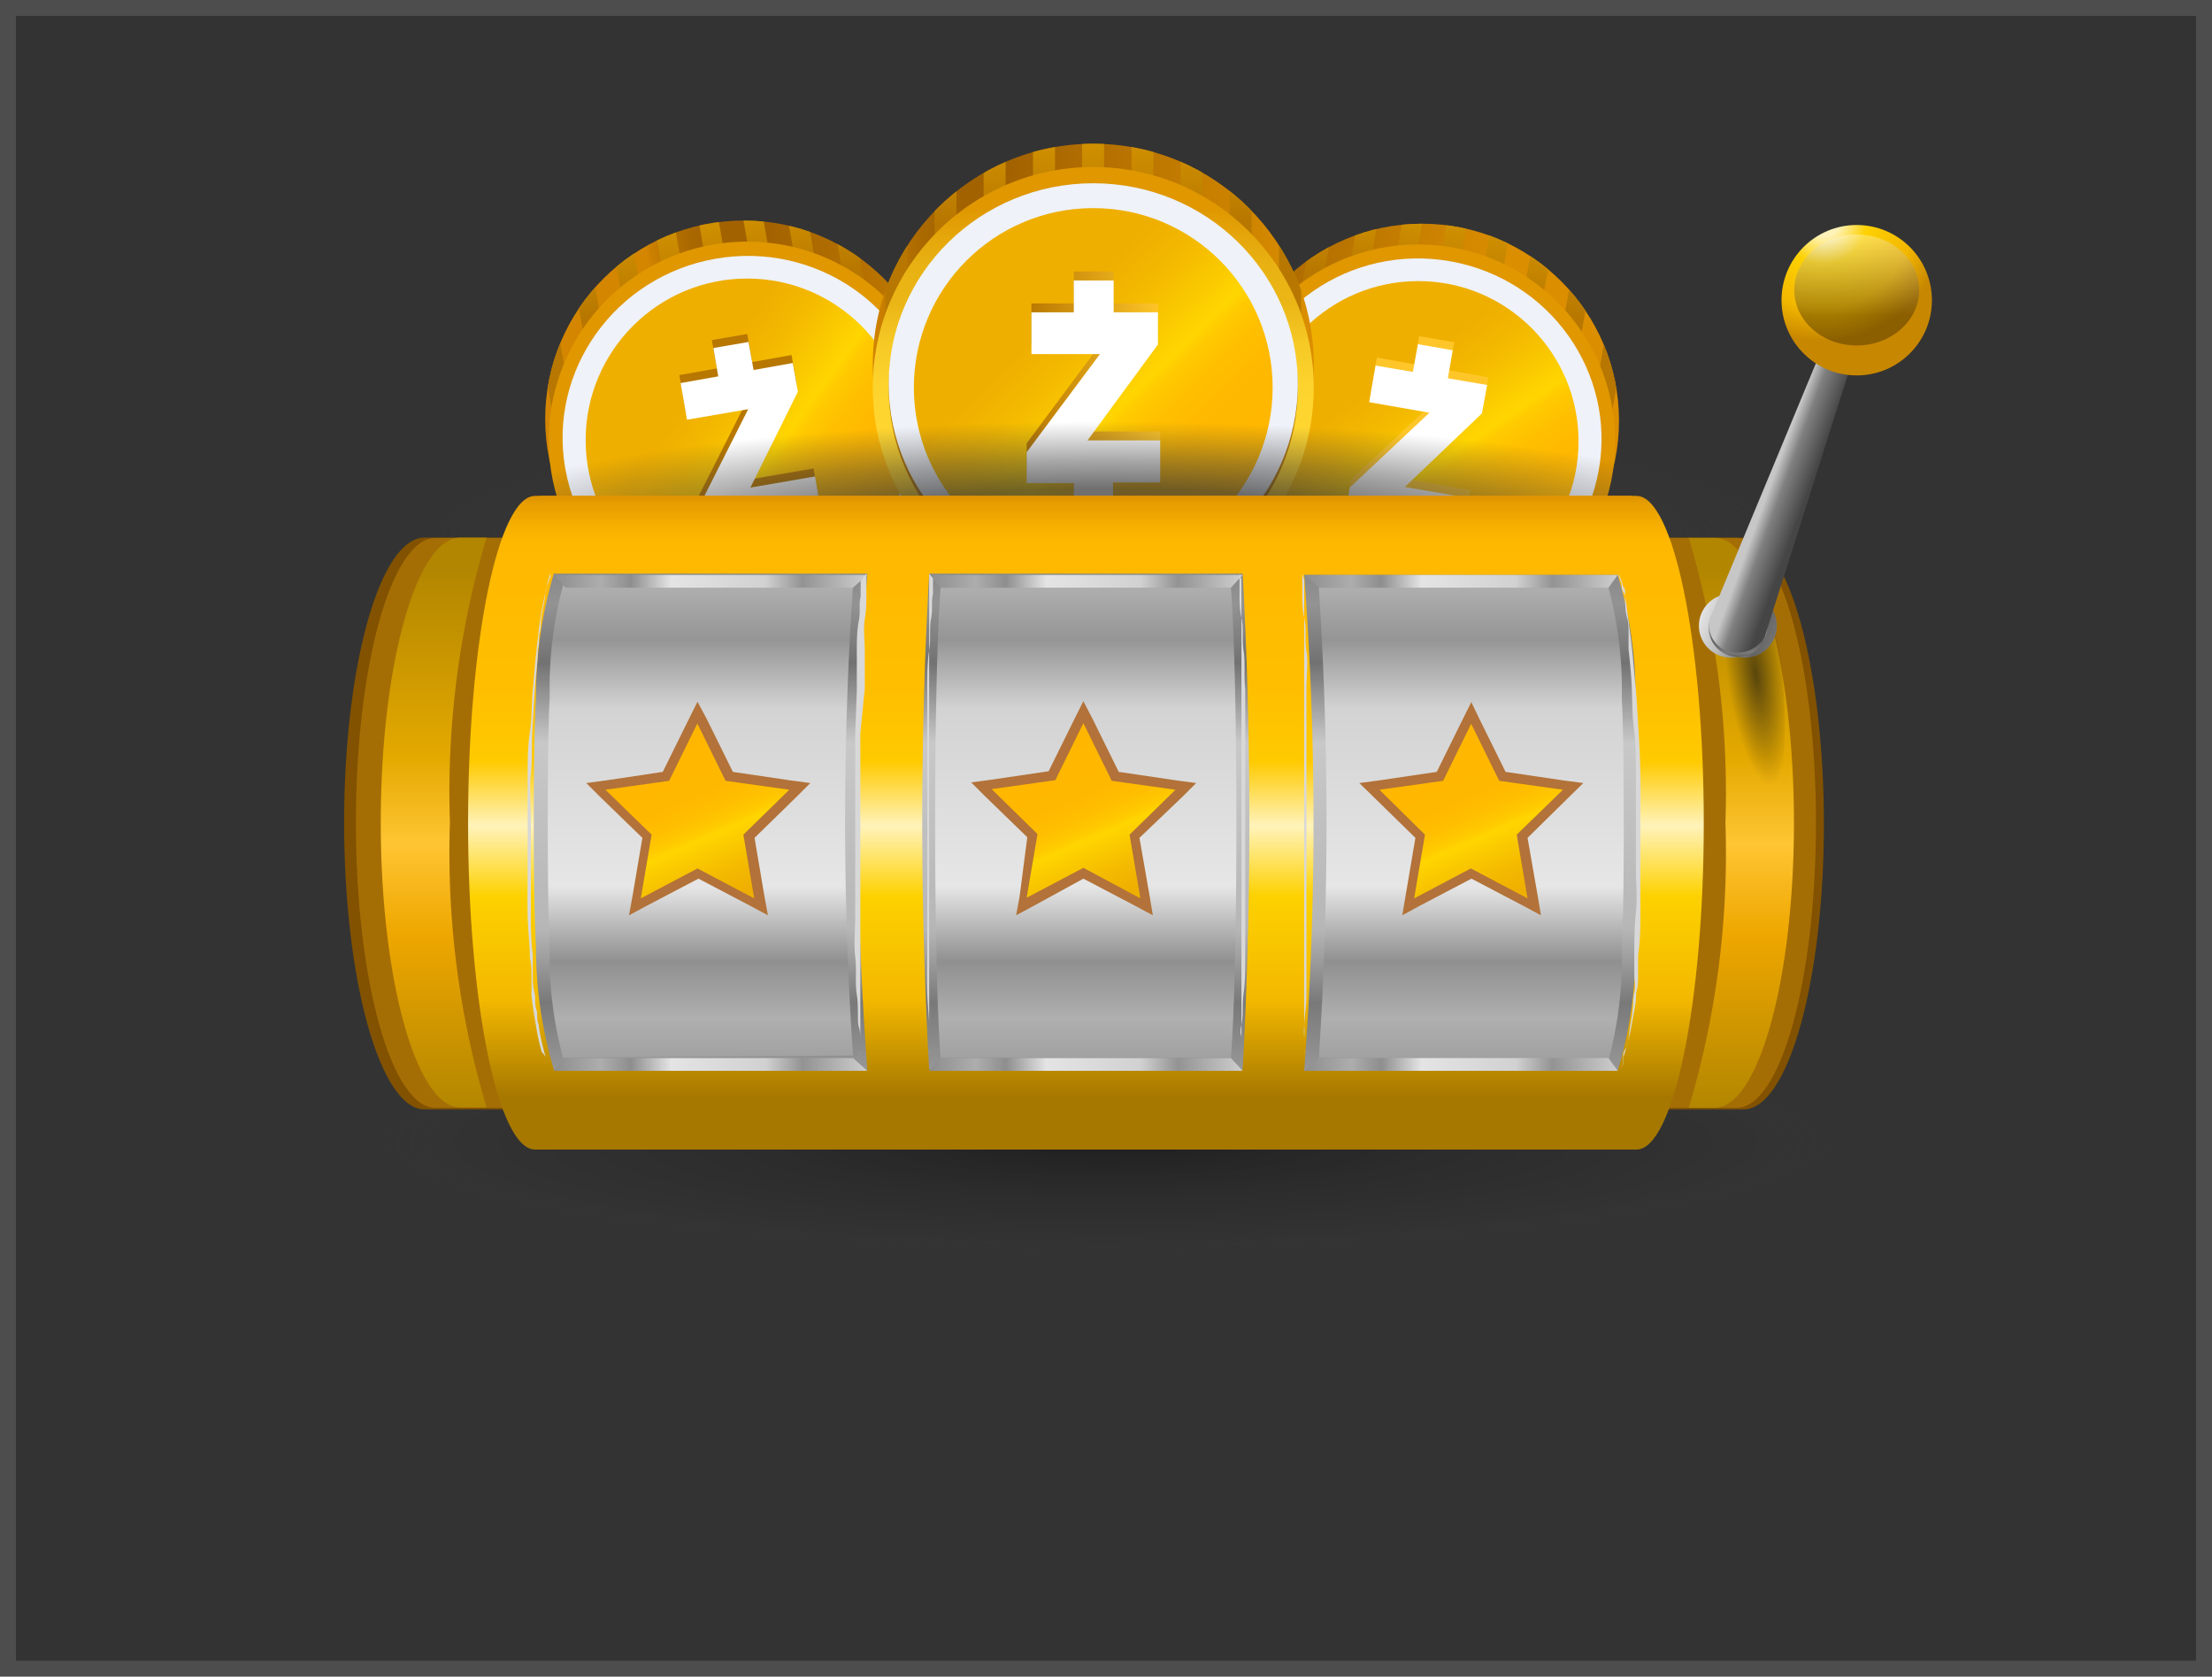 <svg xmlns="http://www.w3.org/2000/svg" xmlns:xlink="http://www.w3.org/1999/xlink" viewBox="0 0 69.42 52.61"><defs><style>.cls-1{fill:none;}.cls-2,.cls-23,.cls-39,.cls-5{isolation:isolate;}.cls-3{fill:#333;}.cls-4{fill:#4d4d4d;}.cls-23,.cls-39,.cls-5{opacity:0.4;}.cls-5{fill:url(#radial-gradient);}.cls-6{fill:url(#linear-gradient);}.cls-7{clip-path:url(#clip-path);}.cls-8{fill:url(#linear-gradient-2);}.cls-9{fill:url(#linear-gradient-3);}.cls-10{fill:url(#linear-gradient-4);}.cls-11{fill:url(#linear-gradient-5);}.cls-12{fill:url(#linear-gradient-6);}.cls-13{fill:url(#linear-gradient-7);}.cls-14{fill:url(#linear-gradient-8);}.cls-15{fill:url(#linear-gradient-9);}.cls-16{fill:url(#linear-gradient-10);}.cls-17{fill:url(#linear-gradient-11);}.cls-18{fill:url(#linear-gradient-12);}.cls-19{fill:#eff2f8;}.cls-20{fill:url(#linear-gradient-13);}.cls-21{fill:url(#linear-gradient-14);}.cls-22{fill:#fff;}.cls-23{fill:url(#radial-gradient-2);}.cls-24{fill:url(#linear-gradient-15);}.cls-25{clip-path:url(#clip-path-2);}.cls-26{fill:url(#linear-gradient-16);}.cls-27{fill:url(#linear-gradient-17);}.cls-28{fill:url(#linear-gradient-18);}.cls-29{fill:url(#linear-gradient-19);}.cls-30{fill:url(#linear-gradient-20);}.cls-31{fill:url(#linear-gradient-21);}.cls-32{fill:url(#linear-gradient-22);}.cls-33{fill:url(#linear-gradient-23);}.cls-34{fill:url(#linear-gradient-24);}.cls-35{fill:url(#linear-gradient-25);}.cls-36{fill:url(#linear-gradient-26);}.cls-37{fill:url(#linear-gradient-27);}.cls-38{fill:url(#linear-gradient-28);}.cls-39{fill:url(#radial-gradient-3);}.cls-40{fill:url(#linear-gradient-29);}.cls-41{clip-path:url(#clip-path-3);}.cls-42{fill:url(#linear-gradient-30);}.cls-43{fill:url(#linear-gradient-31);}.cls-44{fill:url(#linear-gradient-32);}.cls-45{fill:url(#linear-gradient-33);}.cls-46{fill:url(#linear-gradient-34);}.cls-47{fill:url(#linear-gradient-35);}.cls-48{fill:url(#linear-gradient-36);}.cls-49{fill:url(#linear-gradient-37);}.cls-50{fill:url(#linear-gradient-38);}.cls-51{fill:url(#linear-gradient-39);}.cls-52{fill:url(#linear-gradient-40);}.cls-53{fill:url(#linear-gradient-41);}.cls-54{fill:url(#linear-gradient-42);}.cls-55{opacity:0.7;fill:url(#radial-gradient-4);}.cls-56{opacity:0.4;fill:url(#radial-gradient-5);}.cls-57{fill:#825200;}.cls-58{fill:#a56321;}.cls-59{fill:#a56e05;}.cls-60{fill:url(#linear-gradient-43);}.cls-61{fill:url(#linear-gradient-44);}.cls-62{fill:url(#linear-gradient-45);}.cls-63{fill:url(#linear-gradient-46);}.cls-64{fill:url(#linear-gradient-47);}.cls-65{fill:url(#linear-gradient-48);}.cls-66,.cls-67,.cls-68{mix-blend-mode:multiply;}.cls-66{fill:url(#linear-gradient-49);}.cls-67{fill:url(#linear-gradient-50);}.cls-68{fill:url(#linear-gradient-51);}.cls-69,.cls-70,.cls-71,.cls-72,.cls-83{mix-blend-mode:screen;}.cls-69{fill:url(#linear-gradient-52);}.cls-70{fill:url(#linear-gradient-53);}.cls-71{fill:url(#linear-gradient-54);}.cls-73{fill:#d8d8d8;}.cls-74{opacity:0.6;fill:url(#radial-gradient-6);}.cls-75{fill:url(#linear-gradient-55);}.cls-76{fill:url(#linear-gradient-56);}.cls-77{fill:url(#linear-gradient-57);}.cls-78{fill:url(#linear-gradient-58);}.cls-79{fill:#b27239;}.cls-80{fill:url(#linear-gradient-59);}.cls-81{fill:url(#linear-gradient-60);}.cls-82{fill:url(#radial-gradient-7);}.cls-83{opacity:0.3;fill:url(#linear-gradient-61);}</style><radialGradient id="radial-gradient" cx="54.52" cy="-6147.8" r="5.94" gradientTransform="matrix(0.01, 1, -0.17, 0, -1002.05, -27.75)" gradientUnits="userSpaceOnUse"><stop offset="0.18" stop-color="#1d1733"/><stop offset="0.65" stop-color="#1d1733" stop-opacity="0"/></radialGradient><linearGradient id="linear-gradient" x1="40.84" y1="1526.78" x2="53.2" y2="1526.78" gradientTransform="matrix(0.98, 0.17, 0.17, -0.98, -266.8, 1508.62)" gradientUnits="userSpaceOnUse"><stop offset="0" stop-color="#d48600"/><stop offset="0.01" stop-color="#cd8100"/><stop offset="0.06" stop-color="#b97300"/><stop offset="0.11" stop-color="#ab6900"/><stop offset="0.17" stop-color="#a36300"/><stop offset="0.29" stop-color="#a16100"/><stop offset="1" stop-color="#db8e00"/></linearGradient><clipPath id="clip-path"><circle class="cls-1" cx="44.63" cy="13.2" r="6.18"/></clipPath><linearGradient id="linear-gradient-2" x1="47.02" y1="1526.78" x2="47.02" y2="1533.6" gradientTransform="matrix(0, 1, 1, 0, -1484.97, -37.18)" gradientUnits="userSpaceOnUse"><stop offset="0.58" stop-color="#b77700"/><stop offset="1" stop-color="#d69700"/></linearGradient><linearGradient id="linear-gradient-3" x1="48.4" y1="1526.78" x2="48.4" y2="1533.6" gradientTransform="matrix(0, 1, 1, 0, -1483.61, -38.32)" xlink:href="#linear-gradient-2"/><linearGradient id="linear-gradient-4" x1="45.64" y1="1526.78" x2="45.64" y2="1533.6" gradientTransform="matrix(0, 1, 1, 0, -1486.33, -36.04)" xlink:href="#linear-gradient-2"/><linearGradient id="linear-gradient-5" x1="49.78" y1="1526.78" x2="49.78" y2="1533.6" gradientTransform="matrix(0, 1, 1, 0, -1482.26, -39.46)" xlink:href="#linear-gradient-2"/><linearGradient id="linear-gradient-6" x1="51.16" y1="1526.78" x2="51.16" y2="1533.6" gradientTransform="matrix(0, 1, 1, 0, -1480.9, -40.6)" xlink:href="#linear-gradient-2"/><linearGradient id="linear-gradient-7" x1="52.54" y1="1526.78" x2="52.54" y2="1533.6" gradientTransform="matrix(0, 1, 1, 0, -1479.54, -41.74)" xlink:href="#linear-gradient-2"/><linearGradient id="linear-gradient-8" x1="44.26" y1="1526.78" x2="44.26" y2="1533.6" gradientTransform="matrix(0, 1, 1, 0, -1487.69, -34.9)" xlink:href="#linear-gradient-2"/><linearGradient id="linear-gradient-9" x1="42.88" y1="1526.78" x2="42.88" y2="1533.6" gradientTransform="matrix(0, 1, 1, 0, -1489.05, -33.76)" xlink:href="#linear-gradient-2"/><linearGradient id="linear-gradient-10" x1="41.51" y1="1526.78" x2="41.51" y2="1533.6" gradientTransform="matrix(0, 1, 1, 0, -1490.4, -32.62)" xlink:href="#linear-gradient-2"/><linearGradient id="linear-gradient-11" x1="47.02" y1="1531.15" x2="47.02" y2="1519.36" gradientTransform="matrix(0.98, 0.17, 0.17, -0.98, -266.8, 1508.62)" gradientUnits="userSpaceOnUse"><stop offset="0" stop-color="#e09700"/><stop offset="0.07" stop-color="#e5a70b"/><stop offset="0.14" stop-color="#e9b213"/><stop offset="0.23" stop-color="#eab616"/><stop offset="0.23" stop-color="#ebb717"/><stop offset="0.32" stop-color="#f6c925"/><stop offset="0.42" stop-color="#fdd32d"/><stop offset="0.54" stop-color="#ffd630"/><stop offset="0.65" stop-color="#ffd323"/><stop offset="0.85" stop-color="#ffcf11"/><stop offset="1" stop-color="#ffce0b"/></linearGradient><linearGradient id="linear-gradient-12" x1="47.02" y1="1520.39" x2="47.02" y2="1531.86" gradientTransform="matrix(0.98, 0.17, 0.17, -0.98, -266.8, 1508.62)" xlink:href="#linear-gradient-2"/><linearGradient id="linear-gradient-13" x1="51.73" y1="-701.28" x2="45.52" y2="-707.71" gradientTransform="translate(-124.41 701.11) rotate(10)" gradientUnits="userSpaceOnUse"><stop offset="0.12" stop-color="#ffb600"/><stop offset="0.43" stop-color="#ffb800"/><stop offset="0.54" stop-color="#ffbf00"/><stop offset="0.62" stop-color="#ffca00"/><stop offset="0.66" stop-color="#ffd500"/><stop offset="0.69" stop-color="#fdd100"/><stop offset="0.88" stop-color="#f3b800"/><stop offset="1" stop-color="#efaf00"/></linearGradient><linearGradient id="linear-gradient-14" x1="45.15" y1="1526.12" x2="48.9" y2="1526.12" gradientTransform="matrix(0.98, 0.17, 0.17, -0.98, -266.8, 1508.62)" gradientUnits="userSpaceOnUse"><stop offset="0" stop-color="#b77700"/><stop offset="1" stop-color="#ffc629"/></linearGradient><radialGradient id="radial-gradient-2" cx="33.83" cy="-6126.69" r="5.99" gradientTransform="matrix(1, -0.01, 0, 0.17, -2.09, 1061.39)" xlink:href="#radial-gradient"/><linearGradient id="linear-gradient-15" x1="20.11" y1="1523.08" x2="32.56" y2="1523.08" gradientTransform="matrix(0.98, -0.17, -0.17, -0.98, 261.88, 1517.67)" xlink:href="#linear-gradient"/><clipPath id="clip-path-2"><circle class="cls-1" cx="23.34" cy="13.15" r="6.23"/></clipPath><linearGradient id="linear-gradient-16" x1="26.33" y1="1523.08" x2="26.33" y2="1529.95" gradientTransform="matrix(1, 0, 0, -1, -3.59, 1536.29)" xlink:href="#linear-gradient-2"/><linearGradient id="linear-gradient-17" x1="27.72" y1="1523.08" x2="27.72" y2="1529.95" gradientTransform="matrix(1, 0, 0, -1, -3.62, 1536.04)" xlink:href="#linear-gradient-2"/><linearGradient id="linear-gradient-18" x1="24.94" y1="1523.08" x2="24.94" y2="1529.95" gradientTransform="matrix(1, 0, 0, -1, -3.57, 1536.53)" xlink:href="#linear-gradient-2"/><linearGradient id="linear-gradient-19" x1="29.11" y1="1523.08" x2="29.11" y2="1529.95" gradientTransform="matrix(1, 0, 0, -1, -3.64, 1535.8)" xlink:href="#linear-gradient-2"/><linearGradient id="linear-gradient-20" x1="30.5" y1="1523.08" x2="30.5" y2="1529.95" gradientTransform="matrix(1, 0, 0, -1, -3.66, 1535.56)" xlink:href="#linear-gradient-2"/><linearGradient id="linear-gradient-21" x1="31.89" y1="1523.08" x2="31.89" y2="1529.95" gradientTransform="matrix(1, 0, 0, -1, -3.68, 1535.32)" xlink:href="#linear-gradient-2"/><linearGradient id="linear-gradient-22" x1="23.55" y1="1523.08" x2="23.55" y2="1529.95" gradientTransform="matrix(1, 0, 0, -1, -3.55, 1536.77)" xlink:href="#linear-gradient-2"/><linearGradient id="linear-gradient-23" x1="22.17" y1="1523.08" x2="22.17" y2="1529.95" gradientTransform="matrix(1, 0, 0, -1, -3.53, 1537.01)" xlink:href="#linear-gradient-2"/><linearGradient id="linear-gradient-24" x1="20.78" y1="1523.08" x2="20.78" y2="1529.95" gradientTransform="matrix(1, 0, 0, -1, -3.51, 1537.25)" xlink:href="#linear-gradient-2"/><linearGradient id="linear-gradient-25" x1="26.33" y1="1527.48" x2="26.33" y2="1515.6" gradientTransform="matrix(0.98, -0.17, -0.17, -0.98, 261.88, 1517.67)" xlink:href="#linear-gradient-11"/><linearGradient id="linear-gradient-26" x1="26.33" y1="1516.64" x2="26.33" y2="1528.19" gradientTransform="matrix(0.98, -0.17, -0.17, -0.98, 261.88, 1517.67)" xlink:href="#linear-gradient-2"/><linearGradient id="linear-gradient-27" x1="31.09" y1="-697.54" x2="24.83" y2="-704.01" gradientTransform="translate(119.5 710.16) rotate(-10)" xlink:href="#linear-gradient-13"/><linearGradient id="linear-gradient-28" x1="24.45" y1="1522.41" x2="28.23" y2="1522.41" gradientTransform="matrix(0.98, -0.17, -0.17, -0.98, 261.88, 1517.67)" xlink:href="#linear-gradient-14"/><radialGradient id="radial-gradient-3" cx="42.14" cy="-6337.25" r="6.65" gradientTransform="matrix(1, -0.01, 0, 0.17, -0.22, 1096.36)" xlink:href="#radial-gradient"/><linearGradient id="linear-gradient-29" x1="27.39" y1="1559.67" x2="41.23" y2="1559.67" gradientTransform="matrix(1, 0, 0, -1, 0, 1571.1)" xlink:href="#linear-gradient"/><clipPath id="clip-path-3"><circle class="cls-1" cx="34.31" cy="11.43" r="6.92"/></clipPath><linearGradient id="linear-gradient-30" x1="34.31" y1="1559.67" x2="34.31" y2="1567.3" gradientTransform="matrix(1, 0, 0, -1, 0, 1571.1)" xlink:href="#linear-gradient-2"/><linearGradient id="linear-gradient-31" x1="35.85" y1="1559.67" x2="35.85" y2="1567.3" gradientTransform="matrix(1, 0, 0, -1, 0, 1571.1)" xlink:href="#linear-gradient-2"/><linearGradient id="linear-gradient-32" x1="32.76" y1="1559.67" x2="32.76" y2="1567.3" gradientTransform="matrix(1, 0, 0, -1, 0, 1571.1)" xlink:href="#linear-gradient-2"/><linearGradient id="linear-gradient-33" x1="37.4" y1="1559.67" x2="37.4" y2="1567.3" gradientTransform="matrix(1, 0, 0, -1, 0, 1571.1)" xlink:href="#linear-gradient-2"/><linearGradient id="linear-gradient-34" x1="38.94" y1="1559.67" x2="38.94" y2="1567.3" gradientTransform="matrix(1, 0, 0, -1, 0, 1571.1)" xlink:href="#linear-gradient-2"/><linearGradient id="linear-gradient-35" x1="40.48" y1="1559.67" x2="40.48" y2="1567.3" gradientTransform="matrix(1, 0, 0, -1, 0, 1571.1)" xlink:href="#linear-gradient-2"/><linearGradient id="linear-gradient-36" x1="31.22" y1="1559.67" x2="31.22" y2="1567.3" gradientTransform="matrix(1, 0, 0, -1, 0, 1571.1)" xlink:href="#linear-gradient-2"/><linearGradient id="linear-gradient-37" x1="29.68" y1="1559.67" x2="29.68" y2="1567.3" gradientTransform="matrix(1, 0, 0, -1, 0, 1571.1)" xlink:href="#linear-gradient-2"/><linearGradient id="linear-gradient-38" x1="28.13" y1="1559.67" x2="28.13" y2="1567.3" gradientTransform="matrix(1, 0, 0, -1, 0, 1571.1)" xlink:href="#linear-gradient-2"/><linearGradient id="linear-gradient-39" x1="34.31" y1="1564.56" x2="34.31" y2="1551.35" gradientTransform="matrix(1, 0, 0, -1, 0, 1571.1)" xlink:href="#linear-gradient-11"/><linearGradient id="linear-gradient-40" x1="34.31" y1="1552.51" x2="34.31" y2="1565.35" gradientTransform="matrix(1, 0, 0, -1, 0, 1571.1)" xlink:href="#linear-gradient-2"/><linearGradient id="linear-gradient-41" x1="39.59" y1="-733.5" x2="32.63" y2="-740.7" gradientTransform="translate(0 751.13)" xlink:href="#linear-gradient-13"/><linearGradient id="linear-gradient-42" x1="32.22" y1="1558.93" x2="36.42" y2="1558.93" gradientTransform="matrix(1, 0, 0, -1, 0, 1571.1)" xlink:href="#linear-gradient-14"/><radialGradient id="radial-gradient-4" cx="34.71" cy="18.17" r="21.24" gradientTransform="translate(0 13.75) scale(1 0.17)" gradientUnits="userSpaceOnUse"><stop offset="0.42" stop-color="#333"/><stop offset="0.66" stop-color="#383838" stop-opacity="0.63"/><stop offset="1" stop-color="#404040" stop-opacity="0"/></radialGradient><radialGradient id="radial-gradient-5" cx="34.71" cy="35.85" r="22.82" gradientTransform="translate(0 30.47) scale(1 0.15)" gradientUnits="userSpaceOnUse"><stop offset="0"/><stop offset="0.87" stop-color="#2a2a2a" stop-opacity="0.34"/><stop offset="1" stop-color="#404040" stop-opacity="0"/></radialGradient><linearGradient id="linear-gradient-43" x1="13.61" y1="16.99" x2="13.61" y2="34.85" gradientUnits="userSpaceOnUse"><stop offset="0.05" stop-color="#b28600"/><stop offset="0.38" stop-color="#e4a900"/><stop offset="0.53" stop-color="#ffc533"/><stop offset="0.69" stop-color="#eea700"/><stop offset="1" stop-color="#b28600"/></linearGradient><linearGradient id="linear-gradient-44" x1="54.64" y1="17" x2="54.64" y2="34.86" xlink:href="#linear-gradient-43"/><linearGradient id="linear-gradient-45" x1="34.08" y1="15.71" x2="34.08" y2="36.19" gradientUnits="userSpaceOnUse"><stop offset="0" stop-color="#f79307"/><stop offset="0.22" stop-color="#ce7b06"/><stop offset="0.33" stop-color="#f59207"/><stop offset="0.61" stop-color="#fc9608"/><stop offset="0.73" stop-color="#de8407"/><stop offset="0.82" stop-color="#e98b07"/><stop offset="1" stop-color="#cc7a06"/></linearGradient><linearGradient id="linear-gradient-46" x1="34.08" y1="15.59" x2="34.08" y2="35.83" gradientUnits="userSpaceOnUse"><stop offset="0" stop-color="#de9400"/><stop offset="0.01" stop-color="#e69d00"/><stop offset="0.05" stop-color="#f8b100"/><stop offset="0.07" stop-color="#ffb800"/><stop offset="0.3" stop-color="#ffbf00"/><stop offset="0.41" stop-color="#ffca00"/><stop offset="0.51" stop-color="#fff3ba"/><stop offset="0.62" stop-color="#fdd100"/><stop offset="0.78" stop-color="#f3b800"/><stop offset="0.93" stop-color="#a67800"/></linearGradient><linearGradient id="linear-gradient-47" x1="34.08" y1="15.16" x2="34.08" y2="36.06" gradientUnits="userSpaceOnUse"><stop offset="0" stop-color="#6a6a6a"/><stop offset="0.18" stop-color="#939393"/><stop offset="0.27" stop-color="#727272"/><stop offset="0.39" stop-color="#c8c8c8"/><stop offset="0.67" stop-color="#b6b6b6"/><stop offset="0.78" stop-color="#797979"/><stop offset="1" stop-color="#bababa"/></linearGradient><linearGradient id="linear-gradient-48" x1="34.08" y1="15.71" x2="34.08" y2="35.53" gradientUnits="userSpaceOnUse"><stop offset="0" stop-color="#d9d9d9"/><stop offset="0.22" stop-color="#959595"/><stop offset="0.33" stop-color="#d3d3d3"/><stop offset="0.61" stop-color="#e6e6e6"/><stop offset="0.73" stop-color="#909090"/><stop offset="0.82" stop-color="#afafaf"/><stop offset="1" stop-color="#878787"/></linearGradient><linearGradient id="linear-gradient-49" x1="40.5" y1="18.24" x2="51.05" y2="18.24" gradientUnits="userSpaceOnUse"><stop offset="0" stop-color="#848484"/><stop offset="0.18" stop-color="#adadad"/><stop offset="0.27" stop-color="#8e8e8e"/><stop offset="0.39" stop-color="#e4e4e4"/><stop offset="0.67" stop-color="#d1d1d1"/><stop offset="0.78" stop-color="#939393"/><stop offset="1" stop-color="#d6d6d6"/></linearGradient><linearGradient id="linear-gradient-50" x1="28.72" y1="18.24" x2="39.28" y2="18.24" xlink:href="#linear-gradient-49"/><linearGradient id="linear-gradient-51" x1="16.95" y1="18.24" x2="27.5" y2="18.24" xlink:href="#linear-gradient-49"/><linearGradient id="linear-gradient-52" x1="40.5" y1="33.4" x2="51.05" y2="33.4" xlink:href="#linear-gradient-49"/><linearGradient id="linear-gradient-53" x1="28.72" y1="33.4" x2="39.28" y2="33.4" xlink:href="#linear-gradient-49"/><linearGradient id="linear-gradient-54" x1="16.95" y1="33.4" x2="27.51" y2="33.4" xlink:href="#linear-gradient-49"/><radialGradient id="radial-gradient-6" cx="53.34" cy="49.47" r="3.48" gradientTransform="matrix(-0.03, -1, 0.26, -0.01, 43.83, 75.06)" gradientUnits="userSpaceOnUse"><stop offset="0.04" stop-color="#141414"/><stop offset="1" stop-color="#141414" stop-opacity="0"/></radialGradient><linearGradient id="linear-gradient-55" x1="52.45" y1="18.9" x2="56.27" y2="20.24" gradientUnits="userSpaceOnUse"><stop offset="0" stop-color="#c5c5c5"/><stop offset="0.2" stop-color="#eee"/><stop offset="0.46" stop-color="#bababa"/><stop offset="0.73" stop-color="#636363"/><stop offset="0.89" stop-color="#797979"/><stop offset="0.91" stop-color="#757575"/><stop offset="0.94" stop-color="#686868"/><stop offset="0.97" stop-color="#545454"/><stop offset="1" stop-color="#3b3b3b"/></linearGradient><linearGradient id="linear-gradient-56" x1="54.53" y1="20.71" x2="54.55" y2="18.5" gradientUnits="userSpaceOnUse"><stop offset="0" stop-color="#3b3b3b"/><stop offset="0.03" stop-color="#545454"/><stop offset="0.06" stop-color="#686868"/><stop offset="0.09" stop-color="#757575"/><stop offset="0.11" stop-color="#797979"/><stop offset="0.27" stop-color="#636363"/><stop offset="0.54" stop-color="#bababa"/><stop offset="0.8" stop-color="#eee"/><stop offset="1" stop-color="#c5c5c5"/></linearGradient><linearGradient id="linear-gradient-57" x1="56.89" y1="15.57" x2="55.49" y2="15.06" gradientUnits="userSpaceOnUse"><stop offset="0.12" stop-color="#454545"/><stop offset="0.65" stop-color="gray"/><stop offset="0.92" stop-color="#c7c7c7"/></linearGradient><linearGradient id="linear-gradient-58" x1="45.08" y1="22.62" x2="47.42" y2="28.06" gradientTransform="matrix(1, 0, 0, 1, 0, 0)" xlink:href="#linear-gradient-13"/><linearGradient id="linear-gradient-59" x1="32.94" y1="22.62" x2="35.27" y2="28.06" gradientTransform="matrix(1, 0, 0, 1, 0, 0)" xlink:href="#linear-gradient-13"/><linearGradient id="linear-gradient-60" x1="20.8" y1="22.62" x2="23.13" y2="28.06" gradientTransform="matrix(1, 0, 0, 1, 0, 0)" xlink:href="#linear-gradient-13"/><radialGradient id="radial-gradient-7" cx="57.24" cy="6.93" r="4.85" gradientUnits="userSpaceOnUse"><stop offset="0.1" stop-color="#fff3ba"/><stop offset="0.28" stop-color="#fdd100"/><stop offset="0.57" stop-color="#f3b800"/><stop offset="0.78" stop-color="#c78700"/></radialGradient><linearGradient id="linear-gradient-61" x1="58.27" y1="9.91" x2="58.27" y2="7.4" gradientUnits="userSpaceOnUse"><stop offset="0"/><stop offset="1" stop-color="#fff"/></linearGradient></defs><g class="cls-2"><g id="Layer_1" data-name="Layer 1"><g id="Layer_2" data-name="Layer 2"><g id="Layer_3" data-name="Layer 3"><rect class="cls-3" x="0.25" y="0.25" width="68.92" height="52.11"/><path class="cls-4" d="M68.92.5V52.11H.5V.5H68.92m.5-.5H0V52.61H69.42Z"/></g></g><ellipse class="cls-5" cx="43.56" cy="19.54" rx="1.21" ry="6.56" transform="translate(16.75 59.05) rotate(-80)"/><circle class="cls-6" cx="44.63" cy="13.2" r="6.18"/><g class="cls-7"><rect class="cls-8" x="41.81" y="9.53" width="6.82" height="0.62" transform="translate(27.68 52.66) rotate(-80)"/><rect class="cls-9" x="43.17" y="9.77" width="6.82" height="0.62" transform="translate(28.56 54.2) rotate(-80)"/><rect class="cls-10" x="40.45" y="9.29" width="6.82" height="0.62" transform="translate(26.79 51.13) rotate(-80)"/><rect class="cls-11" x="44.52" y="10.01" width="6.82" height="0.62" transform="translate(29.45 55.73) rotate(-80)"/><rect class="cls-12" x="45.88" y="10.25" width="6.82" height="0.62" transform="translate(30.34 57.27) rotate(-80)"/><rect class="cls-13" x="47.24" y="10.49" width="6.82" height="0.62" transform="translate(31.22 58.8) rotate(-80)"/><rect class="cls-14" x="39.09" y="9.05" width="6.82" height="0.62" transform="translate(25.9 49.59) rotate(-80)"/><rect class="cls-15" x="37.73" y="8.81" width="6.82" height="0.62" transform="translate(25.02 48.06) rotate(-80)"/><rect class="cls-16" x="36.38" y="8.57" width="6.82" height="0.62" transform="translate(24.13 46.52) rotate(-80)"/></g><circle class="cls-17" cx="44.51" cy="13.85" r="6.18"/><circle class="cls-18" cx="44.51" cy="13.85" r="5.73"/><ellipse class="cls-19" cx="44.53" cy="13.74" rx="5.63" ry="5.73" transform="translate(23.27 55.21) rotate(-80)"/><circle class="cls-20" cx="44.51" cy="13.85" r="5.03"/><polygon class="cls-21" points="43.21 11.22 44.39 11.43 44.54 10.55 45.64 10.74 45.48 11.62 46.71 11.84 46.55 12.72 44.14 15.03 46.15 15.38 45.95 16.54 44.64 16.31 44.5 17.15 43.41 16.96 43.56 16.14 42.25 15.9 42.4 15.05 44.91 12.7 43.01 12.37 43.21 11.22"/><polygon class="cls-22" points="43.17 11.47 44.34 11.67 44.5 10.8 45.59 10.99 45.44 11.87 46.67 12.08 46.51 12.97 44.09 15.28 46.11 15.63 45.9 16.79 44.6 16.56 44.45 17.4 43.37 17.21 43.51 16.38 42.21 16.15 42.36 15.3 44.86 12.95 42.97 12.62 43.17 11.47"/><ellipse class="cls-23" cx="24.52" cy="19.53" rx="6.62" ry="1.22" transform="translate(-3.02 4.55) rotate(-10)"/><circle class="cls-24" cx="23.34" cy="13.15" r="6.23"/><g class="cls-25"><rect class="cls-26" x="22.43" y="6.33" width="0.62" height="6.87" transform="translate(-1.35 4.1) rotate(-10)"/><rect class="cls-27" x="23.8" y="6.09" width="0.62" height="6.87" transform="translate(-1.29 4.33) rotate(-10)"/><rect class="cls-28" x="21.06" y="6.57" width="0.62" height="6.87" transform="translate(-1.41 3.86) rotate(-10)"/><rect class="cls-29" x="25.16" y="5.85" width="0.62" height="6.87" transform="translate(-1.23 4.57) rotate(-10)"/><rect class="cls-30" x="26.53" y="5.61" width="0.62" height="6.87" transform="translate(-1.16 4.8) rotate(-10)"/><rect class="cls-31" x="27.9" y="5.37" width="0.62" height="6.87" transform="translate(-1.1 5.03) rotate(-10)"/><rect class="cls-32" x="19.69" y="6.81" width="0.62" height="6.87" transform="translate(-1.48 3.63) rotate(-10)"/><rect class="cls-33" x="18.32" y="7.06" width="0.62" height="6.87" transform="translate(-1.54 3.4) rotate(-10)"/><rect class="cls-34" x="16.95" y="7.3" width="0.62" height="6.87" transform="translate(-1.6 3.16) rotate(-10)"/></g><circle class="cls-35" cx="23.45" cy="13.81" r="6.23"/><circle class="cls-36" cx="23.45" cy="13.81" r="5.78"/><ellipse class="cls-19" cx="23.43" cy="13.7" rx="5.78" ry="5.67" transform="translate(-2.02 4.28) rotate(-10)"/><circle class="cls-37" cx="23.45" cy="13.81" r="5.07"/><polygon class="cls-38" points="21.32 11.77 22.5 11.56 22.34 10.67 23.45 10.48 23.61 11.36 24.84 11.14 25 12.04 23.5 15.05 25.53 14.7 25.74 15.87 24.43 16.1 24.57 16.94 23.48 17.14 23.34 16.3 22.02 16.54 21.87 15.68 23.43 12.59 21.52 12.92 21.32 11.77"/><polygon class="cls-22" points="21.36 12.02 22.54 11.81 22.39 10.92 23.49 10.73 23.65 11.61 24.88 11.39 25.04 12.29 23.55 15.3 25.58 14.95 25.78 16.12 24.47 16.35 24.62 17.19 23.53 17.39 23.38 16.55 22.07 16.79 21.92 15.93 23.48 12.84 21.56 13.17 21.36 12.02"/><ellipse class="cls-39" cx="34.37" cy="18.63" rx="7.35" ry="1.35"/><circle class="cls-40" cx="34.31" cy="11.43" r="6.92"/><g class="cls-41"><rect class="cls-42" x="33.96" y="3.79" width="0.69" height="7.64"/><rect class="cls-43" x="35.51" y="3.79" width="0.69" height="7.64"/><rect class="cls-44" x="32.42" y="3.79" width="0.69" height="7.64"/><rect class="cls-45" x="37.05" y="3.79" width="0.69" height="7.64"/><rect class="cls-46" x="38.59" y="3.79" width="0.69" height="7.64"/><rect class="cls-47" x="40.14" y="3.79" width="0.69" height="7.64"/><rect class="cls-48" x="30.87" y="3.79" width="0.69" height="7.64"/><rect class="cls-49" x="29.33" y="3.79" width="0.69" height="7.64"/><rect class="cls-50" x="27.79" y="3.79" width="0.69" height="7.64"/></g><circle class="cls-51" cx="34.31" cy="12.16" r="6.92"/><circle class="cls-52" cx="34.31" cy="12.16" r="6.42"/><ellipse class="cls-19" cx="34.31" cy="12.05" rx="6.42" ry="6.3"/><circle class="cls-53" cx="34.31" cy="12.16" r="5.63"/><polygon class="cls-54" points="32.37 9.52 33.7 9.52 33.7 8.52 34.95 8.52 34.95 9.52 36.34 9.52 36.34 10.53 34.13 13.54 36.41 13.54 36.41 14.86 34.93 14.86 34.93 15.81 33.7 15.81 33.7 14.88 32.22 14.88 32.22 13.91 34.52 10.82 32.37 10.82 32.37 9.52"/><polygon class="cls-22" points="32.37 9.8 33.7 9.8 33.7 8.8 34.95 8.8 34.95 9.8 36.34 9.8 36.34 10.81 34.13 13.82 36.41 13.82 36.41 15.14 34.93 15.14 34.93 16.09 33.7 16.09 33.7 15.16 32.22 15.16 32.22 14.19 34.52 11.11 32.37 11.11 32.37 9.8"/><ellipse class="cls-55" cx="34.71" cy="16.87" rx="32.62" ry="7.08"/><ellipse class="cls-56" cx="34.71" cy="35.85" rx="34.71" ry="7.56"/><g id="_1" data-name="1"><path class="cls-57" d="M54.72,16.87H13.32c-1.39,0-2.52,4-2.52,8.94s1.13,9,2.52,9h41.4c1.39,0,2.52-4,2.52-8.95S56.11,16.87,54.72,16.87Z"/><path class="cls-58" d="M32.39,16.88h-15c-1.38,0-2.49,4-2.49,8.94s1.11,8.94,2.49,8.94h15Z"/><path class="cls-59" d="M54.5,16.88H44.22V34.76H54.5c1.38,0,2.49-4,2.49-8.94S55.88,16.88,54.5,16.88Z"/><path class="cls-59" d="M13.66,16.88H23.94V34.76H13.66c-1.37,0-2.49-4-2.49-8.94S12.29,16.88,13.66,16.88Z"/><path class="cls-60" d="M15.27,16.87a27.93,27.93,0,0,0-1.15,8.94,27.93,27.93,0,0,0,1.15,8.94h-.83c-1.37,0-2.49-4-2.49-8.94s1.12-8.94,2.49-8.94Z"/><path class="cls-61" d="M56.3,25.82c0,4.94-1.12,8.94-2.49,8.94H53a27.93,27.93,0,0,0,1.15-8.94A27.93,27.93,0,0,0,53,16.88h.83C55.18,16.88,56.3,20.88,56.3,25.82Z"/><path class="cls-62" d="M51.14,15.56H17c-1.15,0-2.08,4.6-2.08,10.26S15.87,36.07,17,36.07H51.14c1.14,0,2.07-4.59,2.07-10.25S52.28,15.56,51.14,15.56Z"/><path class="cls-63" d="M51.36,15.56H16.79c-1.16,0-2.1,4.6-2.1,10.26s.94,10.25,2.1,10.25H51.36c1.16,0,2.11-4.59,2.11-10.25S52.52,15.56,51.36,15.56Z"/><path class="cls-64" d="M50.77,33.6H40.93a103.61,103.61,0,0,0,0-15.56h9.84a13.12,13.12,0,0,1,.56,3.89c.09,1.3.09,6.48,0,7.78A13.12,13.12,0,0,1,50.77,33.6ZM39,18H29.16a139.25,139.25,0,0,0,0,15.56H39A144.22,144.22,0,0,0,39,18ZM27.22,18H17.38a13.46,13.46,0,0,0-.56,3.89c-.09,1.3-.09,6.48,0,7.78a13.46,13.46,0,0,0,.56,3.89h9.84A103.61,103.61,0,0,1,27.22,18Z"/><path class="cls-65" d="M41.39,33.19a113.43,113.43,0,0,0,0-14.75h9.09a12.38,12.38,0,0,1,.42,3l0,.55c.08,1.26.08,6.46,0,7.72l0,.55a12.22,12.22,0,0,1-.42,3Zm-11.87,0c-.23-2.89-.23-11.85,0-14.75h9.11c.23,2.9.23,11.86,0,14.75Zm-11.85,0a12.22,12.22,0,0,1-.42-3l0-.55c-.08-1.26-.08-6.46,0-7.72l0-.55a12.38,12.38,0,0,1,.42-3h9.1a110,110,0,0,0,0,14.75Z"/><polygon class="cls-66" points="40.93 18.04 41.39 18.44 50.48 18.44 50.77 18.04 40.93 18.04"/><polygon class="cls-67" points="29.16 18.04 29.52 18.44 38.63 18.44 39 18.04 29.16 18.04"/><polygon class="cls-68" points="17.38 18.04 17.75 18.44 26.77 18.44 27.22 18.04 17.38 18.04"/><polygon class="cls-69" points="40.93 33.6 41.39 33.2 50.48 33.2 50.77 33.6 40.93 33.6"/><polygon class="cls-70" points="39 33.6 38.63 33.2 29.52 33.2 29.16 33.6 39 33.6"/><polygon class="cls-71" points="26.77 33.2 27.22 33.6 17.38 33.6 17.67 33.2 26.77 33.2"/><g class="cls-72"><path class="cls-73" d="M50.77,18l0,0,.05.12.07.2c0,.08,0,.18.07.28s.09.47.13.76.09.63.13,1,.07.76.11,1.18.06.87.09,1.33.05.93.06,1.41,0,1,0,1.47,0,1,0,1.46,0,1,0,1.42,0,.91-.07,1.33c0,.21,0,.41,0,.61s0,.39-.06.57c0,.37-.09.7-.14,1s-.12.55-.18.76-.06.19-.08.27l0,.11,0,.09-.08.16.07-.16,0-.09,0-.11c0-.08,0-.17.08-.27s.1-.47.15-.76.05-.31.07-.47,0-.34.05-.53,0-.37,0-.57,0-.4,0-.61c0-.42,0-.86.05-1.32s0-.94,0-1.42,0-1,0-1.46l0-1.46c0-.48,0-1-.06-1.42s-.05-.9-.07-1.32-.06-.82-.1-1.18c0-.19,0-.36,0-.53s0-.32-.05-.47S51,18.9,51,18.68s0-.19-.06-.27a1.91,1.91,0,0,0-.06-.21l-.05-.12Z"/></g><g class="cls-72"><path class="cls-73" d="M40.87,18l0,.17q0,.09,0,.21l0,.28c0,.22,0,.47.07.77s0,.63.06,1,0,.77,0,1.18l0,1.32q0,.69,0,1.41c0,.48,0,1,0,1.45v1.45c0,.48,0,1,0,1.41s0,.9,0,1.32,0,.81,0,1.18-.05.7-.07,1,0,.29,0,.42l0,.35c0,.05,0,.1,0,.15l0,.13,0,.21,0,.17,0-.17,0-.21,0-.13a.76.76,0,0,0,0-.15l0-.36a2.54,2.54,0,0,0,0-.41l0-.47c0-.17,0-.34,0-.52,0-.37,0-.76,0-1.18s0-.86,0-1.32,0-.93,0-1.41,0-1,0-1.45,0-1,0-1.45,0-.95,0-1.41,0-.9,0-1.31,0-.82,0-1.18,0-.7,0-1,0-.55,0-.76l0-.29c0-.08,0-.15,0-.21Z"/></g><g class="cls-72"><path class="cls-73" d="M38.9,18l0,.17q0,.09,0,.21l0,.28c0,.22,0,.47.07.77s0,.63.06,1,0,.77.05,1.18l0,1.32,0,1.41c0,.48,0,1,0,1.45v1.45c0,.48,0,1,0,1.41s0,.9,0,1.32,0,.81-.05,1.18,0,.7-.07,1,0,.29,0,.42l0,.35a.77.77,0,0,1,0,.15l0,.13,0,.21,0,.17,0-.17,0-.21,0-.13a.76.76,0,0,0,0-.15l0-.36c0-.12,0-.26,0-.41l0-.47c0-.17,0-.34,0-.52,0-.37,0-.76,0-1.18s0-.86,0-1.32,0-.93,0-1.41,0-1,0-1.45,0-1,0-1.45,0-.95,0-1.41l0-1.31c0-.42,0-.82,0-1.18s0-.7,0-1,0-.55,0-.76l0-.29c0-.08,0-.15,0-.21Z"/></g><g class="cls-72"><path class="cls-73" d="M17.28,18v0a.73.73,0,0,0-.05.12,1.91,1.91,0,0,0-.06.21q0,.12-.06.27c0,.22-.08.47-.12.77s0,.3-.05.47,0,.34-.06.53c0,.36-.06.76-.09,1.18s-.05.86-.08,1.32,0,.94-.05,1.42,0,1,0,1.46,0,1,0,1.46,0,1,0,1.42,0,.9.06,1.32c0,.21,0,.42,0,.61s0,.39.05.57,0,.36.06.53,0,.32.07.47a5.67,5.67,0,0,0,.15.76,1.73,1.73,0,0,0,.08.27l0,.11,0,.09.07.16-.07-.16a.79.79,0,0,1,0-.09l0-.11L17,33a6.83,6.83,0,0,1-.17-.76c-.05-.29-.11-.62-.15-1,0-.18,0-.37,0-.57s0-.4-.05-.61c0-.42-.06-.87-.07-1.33s0-.93,0-1.42,0-1,0-1.46,0-1,0-1.47,0-.95.07-1.41.05-.91.09-1.33.07-.81.11-1.18.08-.7.12-1,.1-.55.14-.76.05-.2.07-.28.05-.14.06-.2a.67.67,0,0,1,.06-.12Z"/></g><g class="cls-72"><path class="cls-73" d="M27.19,18l0,.17q0,.09,0,.21l0,.29c0,.21,0,.47-.05.76s0,.63,0,1,0,.76,0,1.18L27,23c0,.46,0,.93,0,1.41s0,1,0,1.45,0,1,0,1.45,0,1,0,1.41,0,.9,0,1.32,0,.81,0,1.18l0,.52,0,.47c0,.15,0,.29,0,.41l0,.36c0,.05,0,.1,0,.15l0,.13,0,.21,0,.17,0-.17,0-.21,0-.13a.77.77,0,0,0,0-.15l0-.35c0-.13,0-.27-.05-.42s0-.63-.06-1,0-.76-.05-1.18,0-.86,0-1.32,0-.93,0-1.41,0-1,0-1.45,0-1,0-1.45,0-.95,0-1.41l.05-1.32c0-.41,0-.81,0-1.18s0-.69.06-1,0-.55.06-.77l0-.28c0-.08,0-.15,0-.21Z"/></g><g class="cls-72"><path class="cls-73" d="M29.16,18l0,.17q0,.09,0,.21l0,.29c0,.21,0,.47,0,.76s0,.63,0,1,0,.76,0,1.18l0,1.31c0,.46,0,.93,0,1.41s0,1,0,1.45,0,1,0,1.45,0,1,0,1.41,0,.9,0,1.32,0,.81,0,1.18l0,.52,0,.47c0,.15,0,.29,0,.41l0,.36a.76.76,0,0,1,0,.15l0,.13,0,.21,0,.17,0-.17,0-.21,0-.13c0-.05,0-.1,0-.15l0-.35c0-.13,0-.27,0-.42s-.05-.63-.06-1,0-.76,0-1.18,0-.86,0-1.32,0-.93,0-1.41,0-1,0-1.45,0-1,0-1.45,0-.95,0-1.41l0-1.32c0-.41,0-.81.06-1.18s0-.69.06-1,0-.55.06-.77l0-.28c0-.08,0-.15,0-.21Z"/></g><ellipse class="cls-74" cx="54.58" cy="21.04" rx="1.34" ry="5.19" transform="translate(-1.91 5.84) rotate(-6.02)"/><path class="cls-75" d="M54.54,20.61a1,1,0,1,1,0-1.95,1,1,0,1,1,0,1.95Z"/><path class="cls-76" d="M55.46,19.64a.92.92,0,1,1-.92-.87A.89.89,0,0,1,55.46,19.64Z"/><path class="cls-77" d="M54.18,20.42a1,1,0,0,0,1.2-.43l2.95-9.29s0-.44-.31-.56-.62.27-.62.27L53.75,19.2A.86.86,0,0,0,54.18,20.42Z"/></g><polygon class="cls-78" points="46.16 27.4 44.19 28.44 44.56 26.24 42.96 24.68 45.17 24.36 46.16 22.35 47.15 24.36 49.36 24.68 47.76 26.24 48.14 28.44 46.16 27.4"/><path class="cls-79" d="M46.16,22.69l.89,1.81,2,.28L47.6,26.19l.34,2-1.78-.94-1.78.94.34-2-1.43-1.41,2-.28.89-1.81m0-.67-.27.54-.82,1.66-1.83.27-.6.08.44.43,1.32,1.29-.31,1.83-.1.6.53-.29,1.64-.86,1.64.86.54.29-.1-.6-.32-1.83L49.25,25l.44-.43-.61-.08-1.83-.27-.82-1.66L46.16,22Z"/><polygon class="cls-80" points="34.02 27.4 32.04 28.44 32.42 26.24 30.82 24.68 33.03 24.36 34.02 22.35 35.01 24.36 37.22 24.68 35.62 26.24 36 28.44 34.02 27.4"/><path class="cls-79" d="M34,22.69l.89,1.81,2,.28-1.44,1.41.34,2L34,27.23l-1.78.94.34-2-1.44-1.41,2-.28L34,22.69M34,22l-.27.54-.82,1.66-1.83.27-.6.08.43.43,1.33,1.29L32,28.12l-.11.6.54-.29L34,27.57l1.64.86.54.29-.1-.6-.32-1.83L37.11,25l.43-.43-.6-.08-1.83-.27-.82-1.66L34,22Z"/><polygon class="cls-81" points="21.88 27.4 19.9 28.44 20.28 26.24 18.68 24.68 20.89 24.36 21.88 22.35 22.87 24.36 25.08 24.68 23.48 26.24 23.86 28.44 21.88 27.4"/><path class="cls-79" d="M21.88,22.69l.89,1.81,2,.28-1.44,1.41.34,2-1.78-.94-1.78.94.34-2L19,24.78l2-.28.89-1.81m0-.67-.27.54-.82,1.66L19,24.49l-.6.08.43.43,1.33,1.29-.31,1.83-.11.6.54-.29,1.64-.86,1.64.86.54.29-.11-.6-.31-1.83L25,25l.43-.43-.6-.08L23,24.22l-.82-1.66L21.88,22Z"/><circle class="cls-82" cx="58.27" cy="9.42" r="2.36"/><ellipse class="cls-83" cx="58.27" cy="9.1" rx="1.96" ry="1.74"/></g></g></svg>